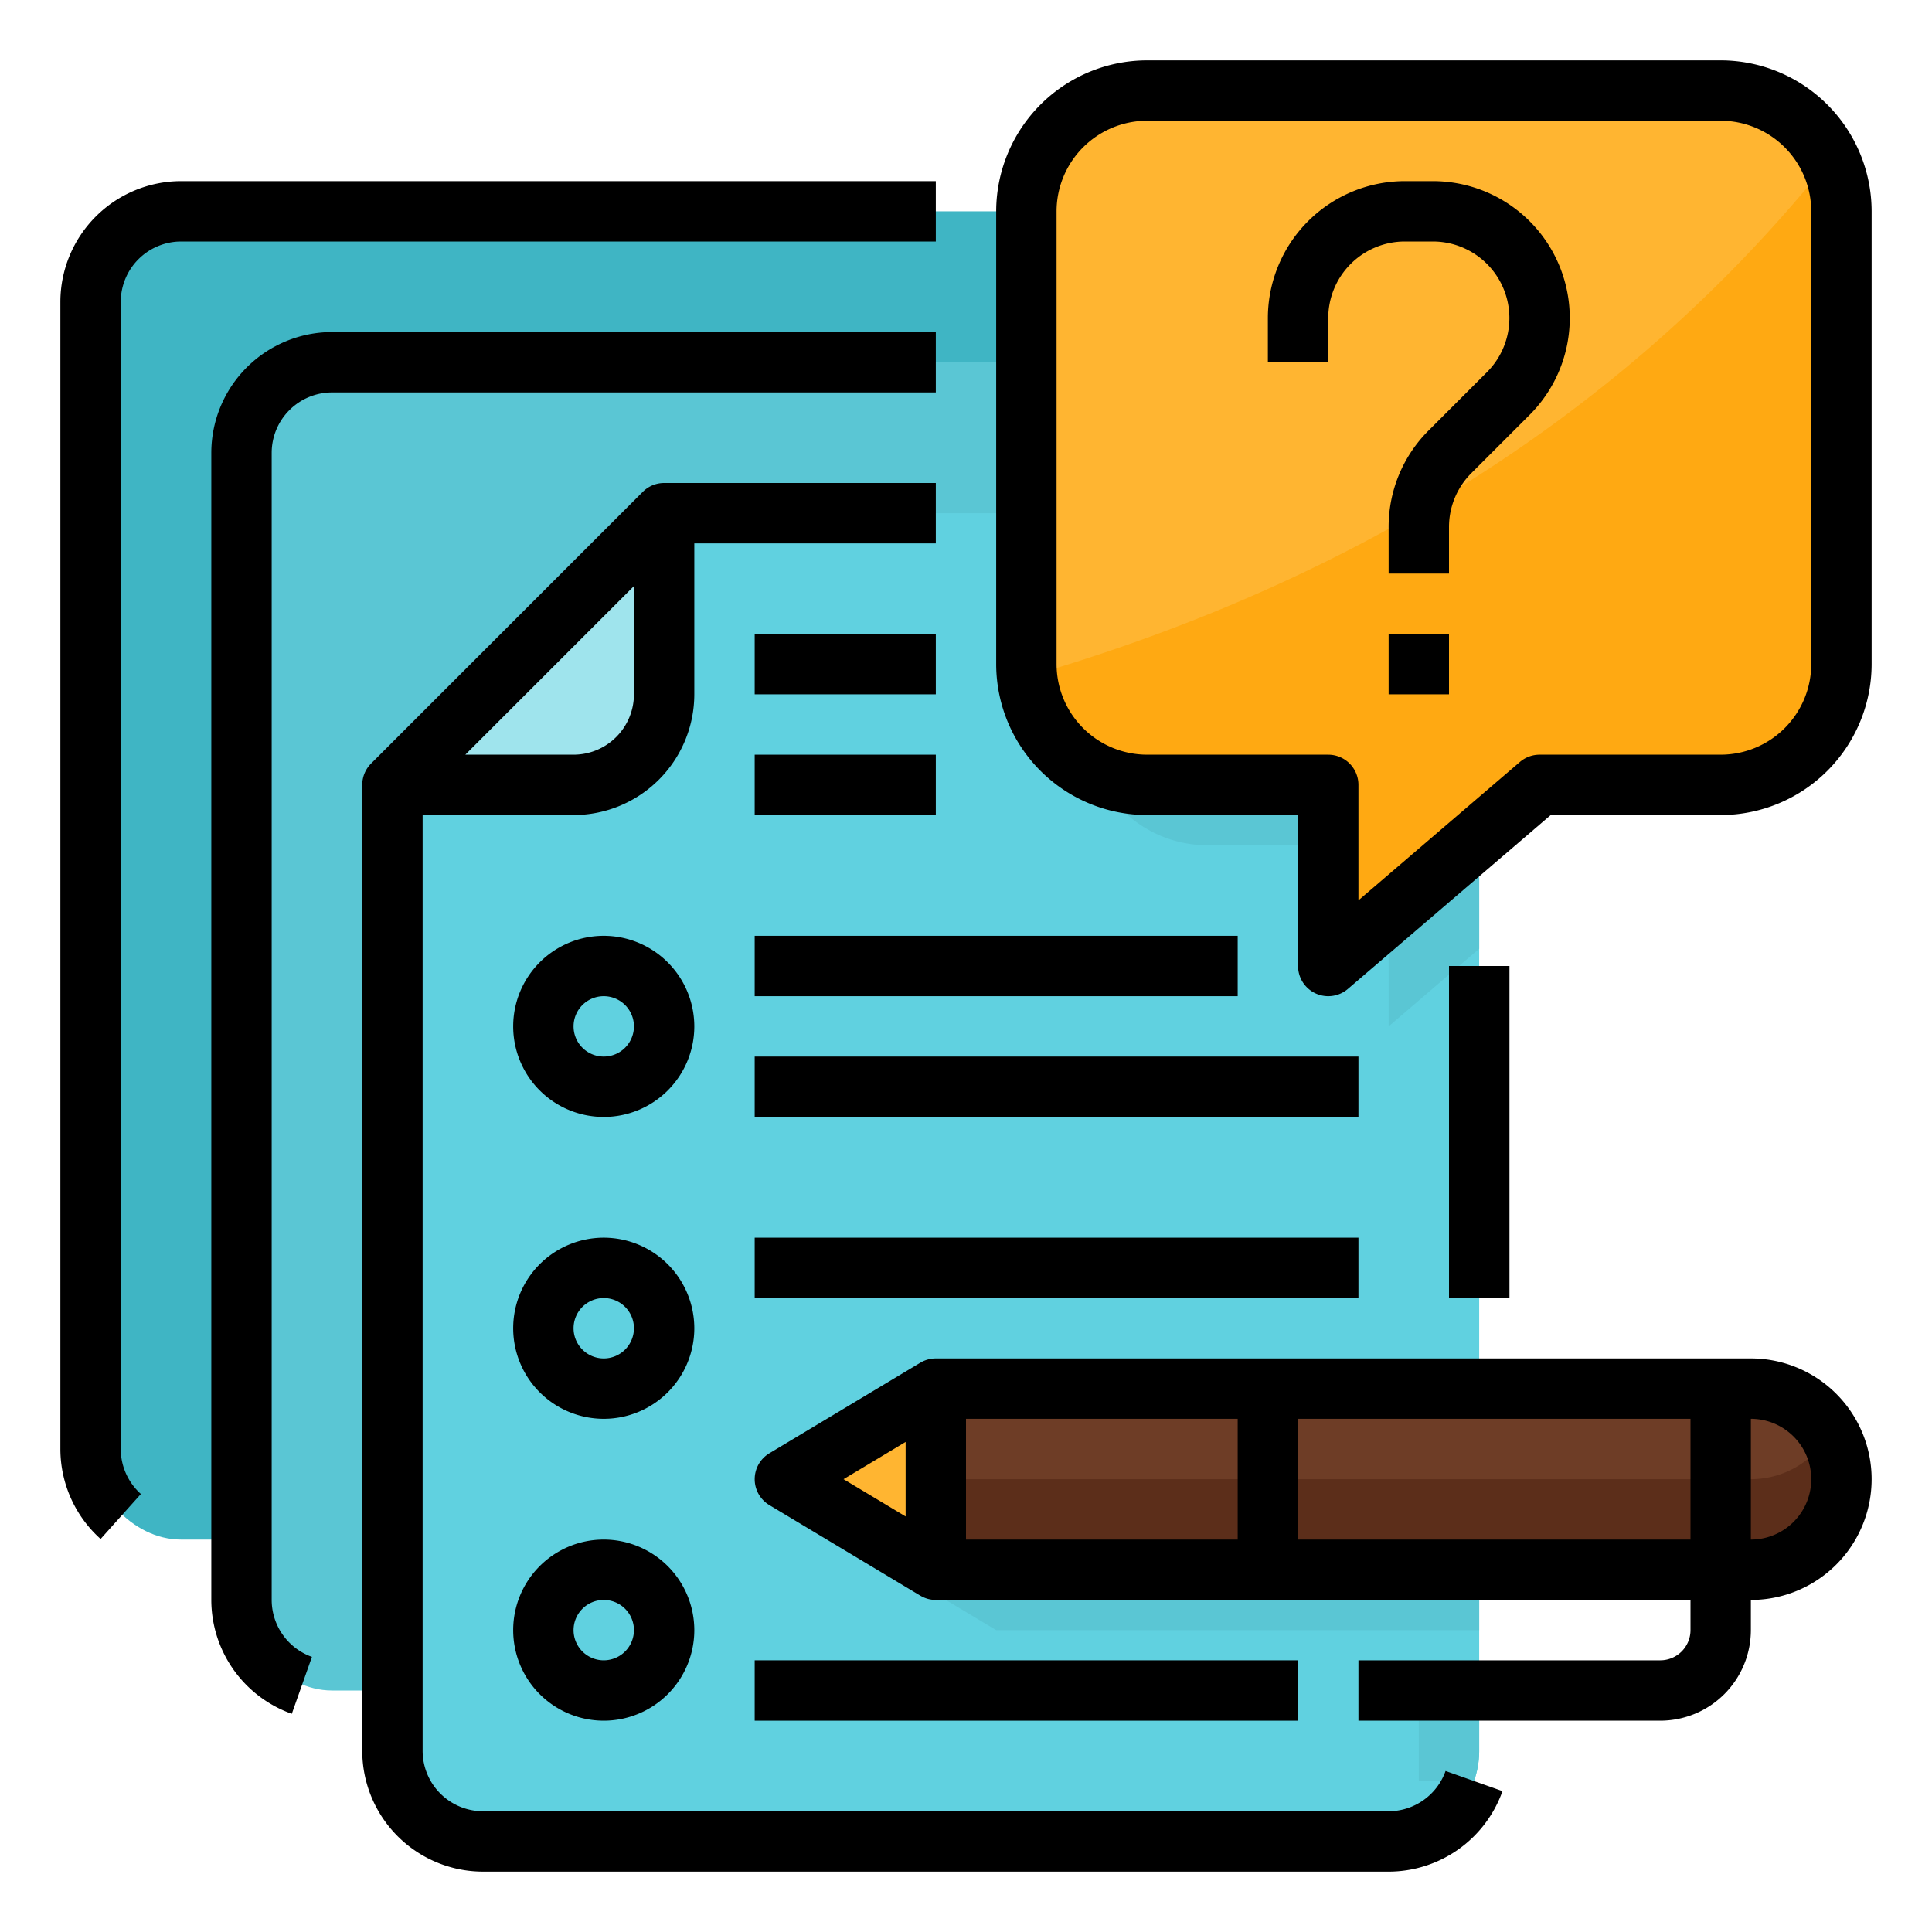 <svg height="512" viewBox="0 0 512 512" width="512" xmlns="http://www.w3.org/2000/svg"><g id="Filled_outline" data-name="Filled outline"><rect fill="#3fb5c4" height="352" rx="24" width="288" x="24" y="56"/><rect fill="#5ac6d4" height="352" rx="24" width="288" x="64" y="96"/><path d="m392 160v304a23.6 23.6 0 0 1 -1.38 8 24 24 0 0 1 -22.62 16h-240a24.006 24.006 0 0 1 -24-24v-256l72-72h192a24.006 24.006 0 0 1 24 24z" fill="#60d1e0"/><g fill="#5ac6d4"><path d="m392 160v91.43l-24 20.57v-48h-48a32 32 0 0 1 -32-32v-56h80a24.006 24.006 0 0 1 24 24z"/><path d="m392 384h-128l-40 24 40 24h128z"/><path d="m392 456v8a23.6 23.6 0 0 1 -1.38 8h-14.62v-16z"/></g><path d="m248 368h216a24 24 0 0 1 24 24 24 24 0 0 1 -24 24h-216a0 0 0 0 1 0 0v-48a0 0 0 0 1 0 0z" fill="#6e3d26"/><path d="m464 392h-216v24h216a24 24 0 0 0 24-24 23.874 23.874 0 0 0 -3.219-12 23.982 23.982 0 0 1 -20.781 12z" fill="#5c2e1a"/><path d="m248 368-40 24 40 24z" fill="#ffb531"/><path d="m488 56v120a32 32 0 0 1 -32 32h-48l-56 48v-48h-48a32 32 0 0 1 -31.82-28.64 30.964 30.964 0 0 1 -.18-3.36v-120a32 32 0 0 1 32-32h152a31.954 31.954 0 0 1 32 32z" fill="#ffb531"/><path d="m488 56v120a32 32 0 0 1 -32 32h-48l-56 48v-48h-48a32 32 0 0 1 -31.82-28.64c80.8-23.4 156.2-66.22 212.77-137.03a32.055 32.055 0 0 1 3.05 13.67z" fill="#ffa912"/><path d="m104 208h48a24 24 0 0 0 24-24v-48z" fill="#9fe4ed"/><path d="m26.663 407.845 10.673-11.92a16.029 16.029 0 0 1 -5.336-11.925v-304a16.019 16.019 0 0 1 16-16h200v-16h-200a32.036 32.036 0 0 0 -32 32v304a32.049 32.049 0 0 0 10.663 23.845z"/><path d="m88 104h160v-16h-160a32.036 32.036 0 0 0 -32 32v304a32.059 32.059 0 0 0 21.332 30.175l5.336-15.084a16.032 16.032 0 0 1 -10.668-15.091v-304a16.019 16.019 0 0 1 16-16z"/><path d="m384 256h16v88h-16z"/><path d="m160 248a24 24 0 1 0 24 24 24.027 24.027 0 0 0 -24-24zm0 32a8 8 0 1 1 8-8 8.009 8.009 0 0 1 -8 8z"/><path d="m200 248h128v16h-128z"/><path d="m200 280h160v16h-160z"/><path d="m160 328a24 24 0 1 0 24 24 24.027 24.027 0 0 0 -24-24zm0 32a8 8 0 1 1 8-8 8.009 8.009 0 0 1 -8 8z"/><path d="m200 328h160v16h-160z"/><path d="m160 408a24 24 0 1 0 24 24 24.027 24.027 0 0 0 -24-24zm0 32a8 8 0 1 1 8-8 8.009 8.009 0 0 1 -8 8z"/><path d="m200 440h144v16h-144z"/><path d="m200 168h48v16h-48z"/><path d="m200 200h48v16h-48z"/><path d="m456 16h-152a40.045 40.045 0 0 0 -40 40v120a40.045 40.045 0 0 0 40 40h40v40a8 8 0 0 0 13.207 6.074l53.752-46.074h45.041a40.045 40.045 0 0 0 40-40v-120a40.045 40.045 0 0 0 -40-40zm24 160a24.027 24.027 0 0 1 -24 24h-48a8 8 0 0 0 -5.207 1.926l-42.793 36.68v-30.606a8 8 0 0 0 -8-8h-48a24.027 24.027 0 0 1 -24-24v-120a24.027 24.027 0 0 1 24-24h152a24.027 24.027 0 0 1 24 24z"/><path d="m379.716 48h-7.432a36.325 36.325 0 0 0 -36.284 36.284v11.716h16v-11.716a20.308 20.308 0 0 1 20.284-20.284h7.432a20.284 20.284 0 0 1 14.343 34.627l-15.432 15.432a36.047 36.047 0 0 0 -10.627 25.657v12.284h16v-12.284a20.152 20.152 0 0 1 5.941-14.343l15.432-15.432a36.284 36.284 0 0 0 -25.657-61.941z"/><path d="m368 168h16v16h-16z"/><path d="m384 256h16v88h-16z"/><path d="m383.091 469.332a16.032 16.032 0 0 1 -15.091 10.668h-240a16.019 16.019 0 0 1 -16-16v-248h40a32.036 32.036 0 0 0 32-32v-40h64v-16h-72a8 8 0 0 0 -5.657 2.343l-72 72a8 8 0 0 0 -2.343 5.657v256a32.036 32.036 0 0 0 32 32h240a32.059 32.059 0 0 0 30.175-21.332zm-231.091-269.332h-28.687l44.687-44.687v28.687a16.019 16.019 0 0 1 -16 16z"/><path d="m464 360h-216a7.954 7.954 0 0 0 -4.112 1.147v-.007l-40 24a8 8 0 0 0 0 13.72l40 24v-.007a7.954 7.954 0 0 0 4.112 1.147h200v8a8.009 8.009 0 0 1 -8 8h-80v16h80a24.027 24.027 0 0 0 24-24v-8a32 32 0 0 0 0-64zm-224 22.13v19.74l-16.451-9.87zm16-6.13h72v32h-72zm88 32v-32h104v32zm120 0v-32a16 16 0 0 1 0 32z"/></g></svg>